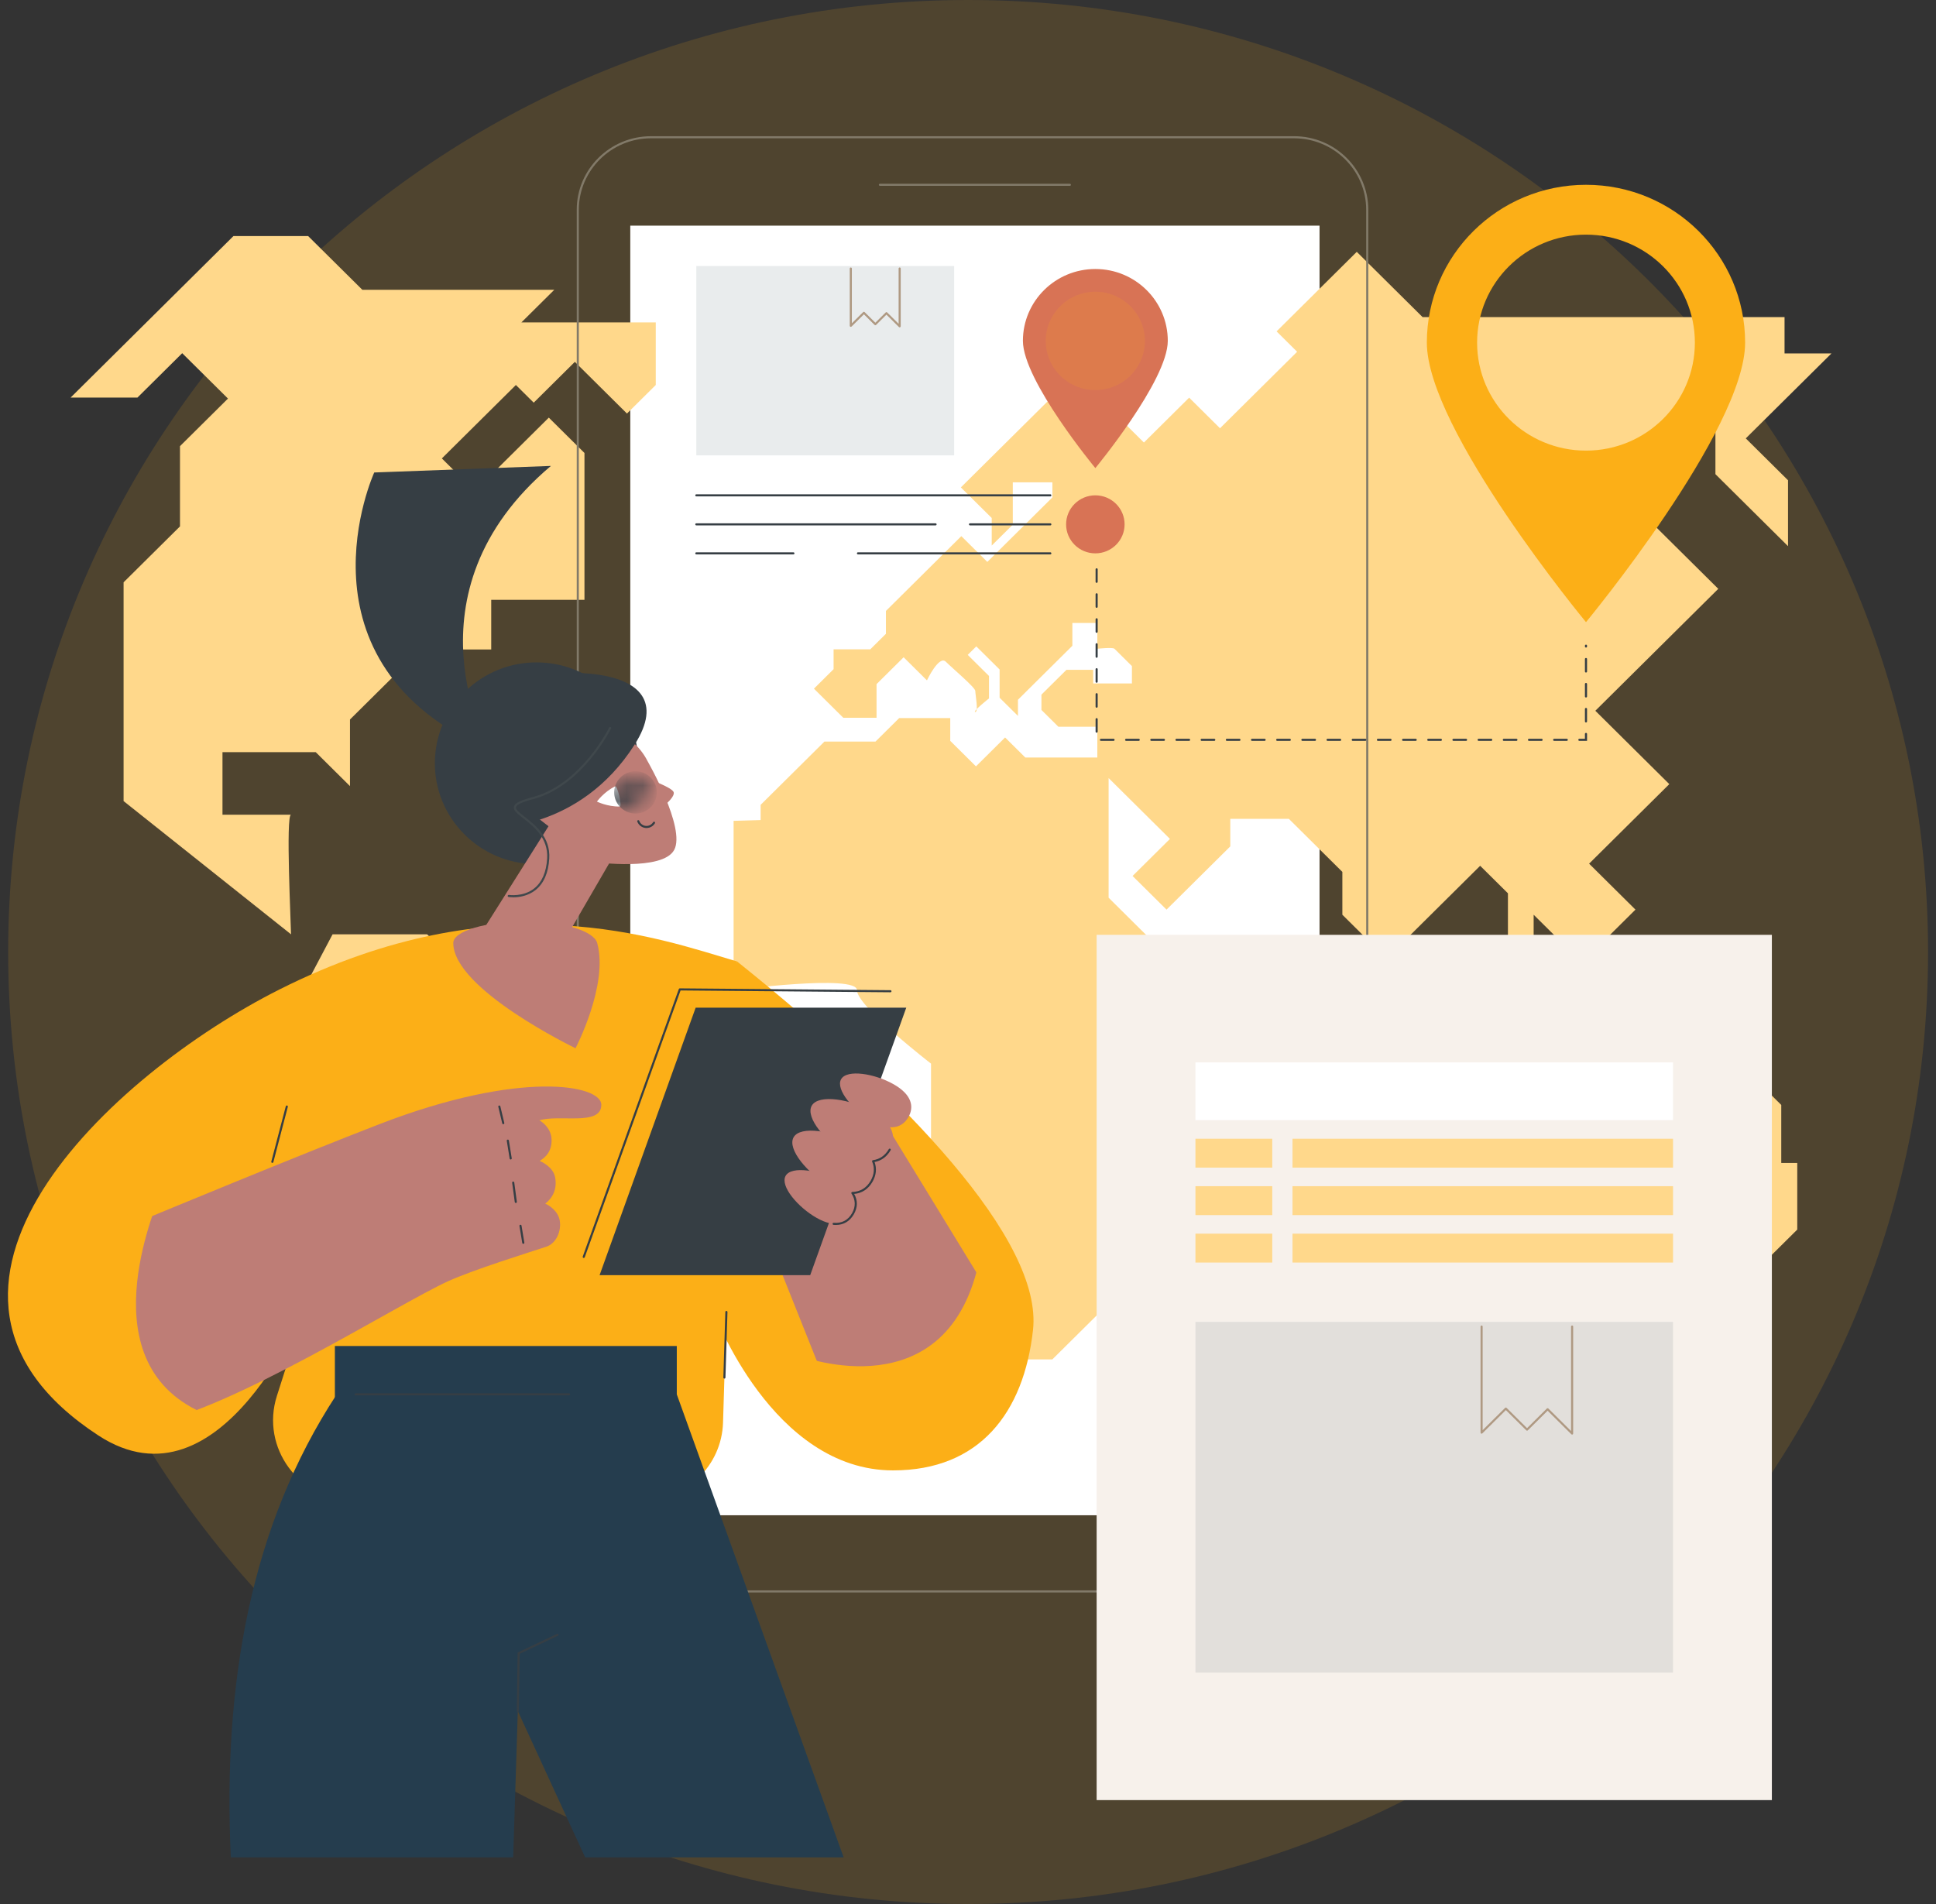 <svg width="122" height="120" viewBox="0 0 122 120" fill="none" xmlns="http://www.w3.org/2000/svg">
<rect x="0" y="0" width="122" height="120" fill="#333333" stroke="none"/>
<g id="discover 1" clip-path="url(#clip0_1_1197)">
<g id="d">
<path id="Vector" d="M61.008 120C94.417 120 121.5 93.137 121.5 60C121.5 26.863 94.417 0 61.008 0C27.599 0 0.515 26.863 0.515 60C0.515 93.137 27.599 120 61.008 120Z" fill="#FCAF17" fill-opacity="0.14"/>
<g id="Group">
<path id="Vector_2" d="M83.153 14.222H39.718V95.499H83.153V14.222Z" fill="white"/>
<g id="Group_2">
<path id="Vector_3" d="M112.249 73.295V69.639L111.529 68.924V66.039L109.844 64.368V67.41L108.828 68.418L107.208 66.81L108.677 65.353L106.085 62.782L100.469 68.353H98.74L96.255 70.818C96.216 73.737 96.176 78.209 96.292 78.209H100.613V76.723H103.838V78.894H105.394V81.237L107.439 83.265L113.257 77.494V73.295H112.248H112.249Z" fill="#FFD88B"/>
<path id="Vector_4" d="M18.34 58.887C18.34 58.373 17.995 51.346 18.34 51.346C18.686 51.346 14.02 51.346 14.02 51.346V47.403H19.895L22.055 49.545V45.346L26.505 40.932H30.955V37.805H36.831V28.549L34.584 26.321L29.918 30.949L27.844 28.892L32.51 24.264L33.633 25.378L36.226 22.806L39.509 26.064L41.324 24.264V20.321H32.856L34.93 18.264H22.833L19.419 14.879H14.71L4.451 25.056H8.663L11.482 22.26L14.366 25.12L11.342 28.119V33.176L7.788 36.7V50.488L18.34 58.886V58.887Z" fill="#FFD88B"/>
<path id="Vector_5" d="M20.956 58.887H26.918L35.237 67.139H38.712V72.691L36.185 75.198V81.242C36.185 81.242 34.177 82.72 34.177 83.233V96.987L36.444 99.236V101.487L26.315 91.439V83.49L23.267 80.467V76.163L18.742 71.675V63.079L20.956 58.889L20.956 58.887Z" fill="#FFD88B"/>
<path id="Vector_6" d="M46.228 51.738V62.407C46.228 62.407 54.004 61.379 54.004 62.407C54.004 63.435 58.67 67.035 58.67 67.035V77.447C58.67 77.961 61.944 80.694 61.944 80.694V85.675H66.316L70.498 81.527V74.491L73.277 71.734V65.235L77.444 61.103L75.429 59.105H72.408L69.861 56.578V49.038L73.726 52.872L71.371 55.208L73.51 57.329L77.528 53.344V51.609H81.221L84.591 54.951V57.651L87.378 60.415L93.275 54.566L95.025 56.301V61.378H98.2L96.645 59.836V57.65L98.37 59.361L99.691 60.671L103.061 57.329L100.14 54.432L105.194 49.419L100.533 44.796L108.28 37.111L102.901 31.776L108.1 26.62V29.884L112.675 34.422V30.269L110.013 27.629L115.412 22.275H112.456V19.985H89.646L85.499 15.872L80.445 20.885L81.74 22.17L76.88 26.991L74.936 25.062L72.085 27.89L67.743 23.584L60.55 30.719L62.495 32.647V34.383L63.823 33.066V30.398H66.318V31.348L62.218 35.414L60.58 33.79L55.828 38.504V39.946L54.841 40.925H52.53V42.174L51.292 43.403L53.142 45.238H55.237V43.117L56.944 41.424L58.413 42.881C58.413 42.881 59.169 41.274 59.601 41.703C60.032 42.131 61.459 43.331 61.459 43.545C61.459 43.76 61.675 44.874 61.459 44.874C61.242 44.874 62.323 44.017 62.323 44.017V42.603L60.983 41.274L61.523 40.738L62.992 42.195V43.974L64.148 45.12V44.102L65.157 43.1L67.577 40.7V39.26H69.149V40.888C69.149 40.888 70.121 40.781 70.229 40.888C70.337 40.995 71.33 41.98 71.33 41.98V43.073H68.889V42.216H67.204L65.627 43.78V44.743L66.697 45.804H69.149V47.743H64.612L63.337 46.479L61.502 48.3L59.881 46.692V45.257H56.663L55.172 46.736H51.954L47.933 50.724V51.685L46.23 51.734L46.228 51.738Z" fill="#FFD88B"/>
</g>
<path id="Vector_7" d="M81.548 100.364H41.022C38.442 100.364 36.344 98.283 36.344 95.724V13.225C36.344 10.666 38.442 8.585 41.022 8.585H81.548C84.128 8.585 86.226 10.666 86.226 13.225V95.724C86.226 98.283 84.128 100.364 81.548 100.364ZM41.022 8.716C38.516 8.716 36.476 10.739 36.476 13.225V95.724C36.476 98.21 38.516 100.233 41.022 100.233H81.547C84.054 100.233 86.093 98.21 86.093 95.724V13.225C86.093 10.739 84.054 8.716 81.547 8.716H41.022Z" fill="#827A69"/>
<path id="Vector_8" d="M67.42 11.713H55.45C55.414 11.713 55.384 11.683 55.384 11.647C55.384 11.611 55.414 11.582 55.45 11.582H67.42C67.456 11.582 67.486 11.611 67.486 11.647C67.486 11.683 67.456 11.713 67.42 11.713Z" fill="#827A69"/>
</g>
<g id="Group_3">
<path id="Vector_9" d="M111.657 58.917H69.106V113.451H111.657V58.917Z" fill="#F7F1EB"/>
<g id="Group_4">
<g id="Group_5">
<path id="Vector_10" d="M105.428 66.956H75.333V70.597H105.428V66.956Z" fill="white"/>
<g id="Group_6">
<path id="Vector_11" d="M105.428 71.768H81.449V73.589H105.428V71.768Z" fill="#FFD88B"/>
<path id="Vector_12" d="M80.173 71.768H75.333V73.589H80.173V71.768Z" fill="#FFD88B"/>
</g>
<g id="Group_7">
<path id="Vector_13" d="M105.428 74.76H81.449V76.581H105.428V74.76Z" fill="#FFD88B"/>
<path id="Vector_14" d="M80.173 74.76H75.333V76.581H80.173V74.76Z" fill="#FFD88B"/>
</g>
<g id="Group_8">
<path id="Vector_15" d="M105.428 77.751H81.449V79.572H105.428V77.751Z" fill="#FFD88B"/>
<path id="Vector_16" d="M80.173 77.751H75.333V79.572H80.173V77.751Z" fill="#FFD88B"/>
</g>
</g>
<g id="Group_9">
<path id="Vector_17" d="M105.428 83.311H75.333V105.413H105.428V83.311Z" fill="#253D4E" fill-opacity="0.1"/>
<path id="Vector_18" d="M99.07 90.414C99.052 90.414 99.035 90.407 99.023 90.395L97.525 88.91L96.276 90.148C96.251 90.173 96.208 90.173 96.183 90.148L94.894 88.87L93.412 90.339C93.393 90.358 93.365 90.363 93.34 90.354C93.316 90.344 93.299 90.32 93.299 90.293V83.606C93.299 83.57 93.329 83.54 93.365 83.54C93.402 83.54 93.431 83.57 93.431 83.606V90.135L94.847 88.731C94.872 88.706 94.916 88.706 94.94 88.731L96.229 90.01L97.478 88.771C97.503 88.746 97.547 88.746 97.572 88.771L99.003 90.191V83.605C99.003 83.569 99.032 83.54 99.069 83.54C99.105 83.54 99.135 83.569 99.135 83.605V90.35C99.135 90.376 99.119 90.4 99.094 90.41C99.086 90.413 99.078 90.415 99.069 90.415L99.07 90.414Z" fill="#AF9982"/>
</g>
</g>
</g>
<g id="Group_10">
<g id="Group_11">
<path id="Vector_19" d="M44.981 82.686C44.981 82.686 48.659 92.671 56.277 92.671C61.736 92.671 64.513 89.035 65.096 83.831C65.729 78.174 57.042 69.081 46.449 60.596C46.449 60.596 42.75 74.431 44.98 82.686H44.981Z" fill="#FCAF17"/>
<g id="Group_12">
<path id="Vector_20" d="M19.327 82.096C19.327 82.096 14.005 95.566 6.2 90.47C-7.745 81.366 6.972 67.713 17.618 62.357C31.473 55.385 41.496 59.146 46.45 60.596L45.563 89.657C45.48 92.395 43.218 94.573 40.455 94.573H22.322C18.865 94.573 16.406 91.241 17.45 87.973L19.327 82.096Z" fill="#FCAF17"/>
<path id="Vector_21" d="M17.162 73.291C17.156 73.291 17.15 73.29 17.145 73.289C17.109 73.279 17.088 73.244 17.097 73.209L18.01 69.723C18.019 69.689 18.055 69.667 18.09 69.676C18.126 69.685 18.147 69.721 18.138 69.756L17.226 73.241C17.218 73.271 17.191 73.291 17.162 73.291Z" fill="#363E44"/>
<path id="Vector_22" d="M45.649 86.885H45.647C45.611 86.884 45.582 86.854 45.583 86.818L45.709 82.684C45.711 82.648 45.742 82.618 45.777 82.621C45.814 82.622 45.843 82.652 45.842 82.688L45.715 86.822C45.714 86.857 45.685 86.885 45.649 86.885Z" fill="#363E44"/>
</g>
<g id="Group_13">
<g id="Group_14">
<path id="Vector_23" d="M9.344 76.744C9.344 76.744 18.865 72.792 23.965 70.828C32.8 67.425 37.887 68.367 37.893 69.626C37.9 70.993 35.249 70.214 33.986 70.611C34.191 70.712 34.731 71.123 34.758 71.799C34.798 72.799 34.06 73.112 34.005 73.168C34.077 73.196 34.846 73.521 34.979 74.186C35.128 74.934 34.819 75.51 34.36 75.858C34.537 75.933 35.163 76.283 35.273 76.925C35.386 77.586 35.055 78.365 34.427 78.573C33.277 78.954 29.837 80.02 28.222 80.756C25.044 82.205 14.406 88.967 9.294 89.765C5.462 89.916 3.681 84.611 5.279 80.427C6.285 77.794 9.343 76.744 9.343 76.744H9.344Z" fill="#BE7D76"/>
<g id="Group_15">
<path id="Vector_24" d="M32.977 78.392C32.945 78.392 32.917 78.369 32.911 78.337L32.734 77.266C32.728 77.23 32.753 77.196 32.788 77.19C32.824 77.184 32.858 77.209 32.864 77.244L33.042 78.315C33.048 78.35 33.023 78.384 32.987 78.39C32.984 78.39 32.98 78.391 32.977 78.391V78.392Z" fill="#363E44"/>
<path id="Vector_25" d="M32.505 75.817C32.472 75.817 32.444 75.793 32.439 75.76L32.275 74.543C32.27 74.507 32.295 74.474 32.332 74.469C32.368 74.465 32.401 74.49 32.406 74.526L32.57 75.743C32.575 75.779 32.55 75.812 32.513 75.816C32.51 75.816 32.507 75.816 32.505 75.816V75.817Z" fill="#363E44"/>
<path id="Vector_26" d="M32.182 73.077C32.15 73.077 32.123 73.054 32.117 73.022C32.084 72.822 32.055 72.641 32.026 72.46C31.998 72.28 31.969 72.1 31.936 71.9C31.93 71.864 31.954 71.83 31.99 71.824C32.026 71.819 32.06 71.843 32.066 71.878C32.099 72.078 32.128 72.259 32.157 72.439C32.185 72.62 32.215 72.8 32.248 72.999C32.254 73.035 32.229 73.069 32.193 73.075C32.19 73.075 32.186 73.076 32.183 73.076L32.182 73.077Z" fill="#363E44"/>
<path id="Vector_27" d="M31.714 70.852C31.684 70.852 31.657 70.832 31.65 70.801L31.401 69.755C31.392 69.719 31.415 69.684 31.45 69.676C31.485 69.668 31.521 69.69 31.529 69.725L31.778 70.771C31.787 70.807 31.764 70.842 31.729 70.85C31.724 70.851 31.719 70.852 31.714 70.852Z" fill="#363E44"/>
</g>
</g>
<path id="Vector_28" d="M9.971 75.442C10.242 75.32 5.349 85.373 12.398 88.871C12.398 88.871 9.993 90.579 7.097 89.769C4.202 88.958 1.182 79.391 9.971 75.442Z" fill="#FCAF17"/>
</g>
<g id="Group_16">
<g id="Group_17">
<path id="Vector_29" d="M47.067 74.731L51.499 85.836C52.699 88.842 56.159 90.279 59.16 89.018C62.417 87.649 63.692 83.733 61.858 80.733L55.702 70.665L47.066 74.731H47.067Z" fill="#BE7D76"/>
<path id="Vector_30" d="M50.459 85.469C50.459 85.469 59.851 89.06 61.752 79.216L63.38 83.059C63.38 83.059 64.66 87.705 60.124 89.768C55.588 91.83 51.938 88.843 50.459 85.469Z" fill="#FCAF17"/>
</g>
<g id="Group_18">
<g id="Group_19">
<path id="Vector_31" d="M36.786 79.282C36.779 79.282 36.772 79.281 36.764 79.278C36.729 79.266 36.712 79.228 36.723 79.194L42.777 62.334C42.786 62.308 42.81 62.293 42.84 62.291L56.113 62.407C56.149 62.407 56.179 62.437 56.178 62.473C56.178 62.509 56.148 62.538 56.112 62.538L42.886 62.423L36.848 79.239C36.838 79.266 36.813 79.283 36.786 79.283V79.282Z" fill="#363E44"/>
<path id="Vector_32" d="M51.056 80.367H37.784L43.838 63.508H57.11L51.056 80.367Z" fill="#363E44"/>
</g>
<g id="Group_20">
<path id="Vector_33" d="M52.807 74.418C53.978 75.079 54.119 75.853 53.748 76.499C53.378 77.145 52.635 77.419 51.464 76.758C50.293 76.097 49.138 74.752 49.509 74.105C49.88 73.459 51.636 73.756 52.806 74.417L52.807 74.418Z" fill="#BE7D76"/>
<path id="Vector_34" d="M53.833 72.037C55.19 72.803 55.354 73.7 54.924 74.449C54.494 75.198 53.633 75.516 52.276 74.75C50.92 73.984 49.581 72.424 50.011 71.675C50.44 70.927 52.476 71.272 53.833 72.037H53.833Z" fill="#BE7D76"/>
<path id="Vector_35" d="M54.958 70.669C56.129 71.33 56.872 71.056 57.243 70.409C57.614 69.763 57.473 68.989 56.302 68.329C55.131 67.668 53.375 67.37 53.004 68.017C52.633 68.663 53.788 70.009 54.959 70.67L54.958 70.669Z" fill="#BE7D76"/>
<path id="Vector_36" d="M53.419 72.76C54.776 73.525 55.637 73.207 56.067 72.459C56.497 71.71 56.333 70.813 54.976 70.047C53.62 69.281 51.584 68.936 51.154 69.685C50.725 70.434 52.063 71.994 53.42 72.76H53.419Z" fill="#BE7D76"/>
<path id="Vector_37" d="M52.674 77.204C52.625 77.204 52.576 77.202 52.526 77.198C52.49 77.194 52.463 77.162 52.466 77.126C52.469 77.09 52.502 77.064 52.538 77.067C53.041 77.112 53.44 76.904 53.691 76.466C53.932 76.046 53.92 75.617 53.657 75.225C53.643 75.205 53.642 75.179 53.653 75.158C53.665 75.137 53.686 75.123 53.711 75.122C54.209 75.112 54.609 74.867 54.867 74.416C55.097 74.015 55.129 73.598 54.959 73.21C54.951 73.191 54.952 73.169 54.962 73.152C54.973 73.134 54.991 73.121 55.011 73.119C55.434 73.065 55.779 72.825 56.01 72.424C56.027 72.393 56.068 72.382 56.099 72.4C56.131 72.419 56.142 72.458 56.124 72.489C55.888 72.901 55.539 73.157 55.111 73.236C55.261 73.641 55.217 74.07 54.981 74.481C54.718 74.94 54.32 75.203 53.825 75.247C54.059 75.657 54.053 76.098 53.805 76.529C53.551 76.972 53.161 77.203 52.672 77.203L52.674 77.204Z" fill="#363E44"/>
</g>
</g>
</g>
</g>
<g id="Group_21">
<path id="Vector_38" d="M40.21 48.495C40.428 44.99 37.739 41.974 34.206 41.759C30.673 41.543 27.633 44.209 27.415 47.714C27.198 51.218 29.886 54.234 33.419 54.45C36.952 54.665 39.993 51.999 40.21 48.495Z" fill="#363E44"/>
<path id="Vector_39" d="M38.24 51.273C37.429 50.828 36.039 49.641 35.591 50.446L30.332 58.786C29.884 59.591 32.574 59.311 33.385 59.755C34.197 60.2 35.217 59.908 35.666 59.103L38.897 53.534C39.345 52.73 39.051 51.717 38.24 51.273Z" fill="#BE7D76"/>
<path id="Vector_40" d="M37.633 59.431C38.36 62.071 36.268 66.065 36.268 66.065C36.268 66.065 28.564 62.357 28.564 59.431C28.564 58.683 30.595 58.077 33.099 58.077C35.602 58.077 37.434 58.709 37.632 59.431H37.633Z" fill="#BE7D76"/>
<g id="Group_22">
<path id="Vector_41" d="M42.484 53.567C41.757 54.917 37.492 54.337 37.492 54.337L33.773 51.46C32.804 49.532 33.594 47.191 35.538 46.23C37.482 45.268 39.843 46.052 40.812 47.98C40.812 47.98 43.225 52.192 42.485 53.567L42.484 53.567Z" fill="#BE7D76"/>
<path id="Vector_42" d="M40.868 49.098C40.868 49.098 42.371 49.635 42.454 49.932C42.554 50.286 41.553 51.027 41.553 51.027C41.553 51.027 40.895 49.087 40.868 49.098Z" fill="#BE7D76"/>
<g id="Group_23">
<path id="Vector_43" d="M37.617 50.519C37.617 50.519 38.048 49.913 38.758 49.563C38.91 49.488 39.227 50.828 39.05 50.831C38.269 50.845 37.617 50.52 37.617 50.52V50.519Z" fill="white"/>
<g id="Clip path group">
<mask id="mask0_1_1197" style="mask-type:luminance" maskUnits="userSpaceOnUse" x="37" y="49" width="5" height="2">
<g id="e">
<path id="Vector_44" d="M37.617 50.519C37.617 50.519 38.251 49.629 39.248 49.381C40.245 49.134 41.228 49.624 41.228 49.624C41.228 49.624 40.594 50.514 39.597 50.762C38.6 51.009 37.617 50.519 37.617 50.519Z" fill="white"/>
</g>
</mask>
<g mask="url(#mask0_1_1197)">
<path id="Vector_45" d="M38.773 49.517C39.009 48.818 39.77 48.442 40.475 48.675C41.179 48.909 41.558 49.664 41.323 50.363C41.087 51.061 40.326 51.437 39.622 51.204C38.918 50.971 38.538 50.215 38.773 49.517Z" fill="#363E44"/>
</g>
</g>
</g>
<path id="Vector_46" d="M40.741 52.186C40.718 52.186 40.695 52.184 40.672 52.182C40.44 52.155 40.239 51.997 40.16 51.778C40.147 51.744 40.165 51.707 40.2 51.694C40.234 51.682 40.272 51.7 40.284 51.734C40.346 51.906 40.504 52.031 40.686 52.051C40.874 52.073 41.06 51.981 41.158 51.818C41.177 51.787 41.218 51.776 41.249 51.795C41.28 51.813 41.29 51.854 41.272 51.885C41.16 52.072 40.956 52.186 40.74 52.186H40.741Z" fill="#363E44"/>
</g>
<path id="Vector_47" d="M30.971 52.17C30.971 52.17 36.497 52.412 39.991 46.931C43.485 41.45 33.897 41.773 29.915 43.627C27.364 44.814 30.971 52.17 30.971 52.17V52.17Z" fill="#363E44"/>
<path id="Vector_48" d="M32.345 56.552C32.174 56.552 32.062 56.535 32.049 56.533C32.013 56.527 31.989 56.494 31.994 56.458C32 56.422 32.034 56.398 32.07 56.403C32.08 56.405 32.974 56.54 33.664 55.992C34.154 55.602 34.429 54.966 34.48 54.101C34.557 52.807 33.61 52.07 32.983 51.582C32.608 51.289 32.337 51.079 32.384 50.848C32.431 50.624 32.774 50.447 33.57 50.236C36.61 49.429 38.37 45.891 38.387 45.855C38.403 45.822 38.442 45.809 38.475 45.825C38.508 45.841 38.522 45.88 38.506 45.913C38.488 45.949 36.701 49.541 33.604 50.363C32.903 50.549 32.546 50.716 32.514 50.875C32.483 51.026 32.753 51.236 33.065 51.479C33.713 51.984 34.693 52.747 34.612 54.11C34.558 55.014 34.267 55.682 33.746 56.096C33.255 56.485 32.683 56.553 32.344 56.553L32.345 56.552Z" fill="#40484C"/>
<path id="Vector_49" d="M23.583 29.778C23.583 29.778 18.108 41.765 30.861 47.291C30.861 47.291 25.164 37.423 34.716 29.365L23.583 29.778Z" fill="#363E44"/>
</g>
<g id="Group_24">
<path id="Vector_50" d="M32.631 107.838L36.875 117.062H53.165L42.649 87.879L21.203 87.904C15.823 96.128 14.028 106.048 14.546 117.062H32.339L32.631 107.838Z" fill="#253D4E"/>
<path id="Vector_51" d="M32.631 107.904H32.63C32.594 107.904 32.565 107.874 32.565 107.838L32.618 104.192C32.618 104.167 32.634 104.144 32.656 104.133L35.107 102.971C35.14 102.955 35.179 102.969 35.195 103.001C35.211 103.034 35.197 103.074 35.164 103.089L32.75 104.234L32.697 107.839C32.697 107.875 32.667 107.904 32.631 107.904Z" fill="#363E44"/>
<path id="Vector_52" d="M42.649 84.832H21.103V88.457H42.649V84.832Z" fill="#253D4E"/>
<path id="Vector_53" d="M35.861 87.944H22.414C22.378 87.944 22.348 87.915 22.348 87.879C22.348 87.843 22.378 87.813 22.414 87.813H35.861C35.898 87.813 35.927 87.843 35.927 87.879C35.927 87.915 35.898 87.944 35.861 87.944Z" fill="#363E44"/>
</g>
</g>
<g id="Group_25">
<path id="Vector_54" d="M69.025 16.954C71.546 16.954 73.59 18.982 73.59 21.482C73.59 23.982 69.025 29.502 69.025 29.502C69.025 29.502 64.46 23.983 64.46 21.482C64.46 18.981 66.504 16.954 69.025 16.954Z" fill="#D87355"/>
<path id="Vector_55" d="M69.219 24.579C70.941 24.472 72.249 23.001 72.142 21.293C72.034 19.585 70.551 18.287 68.829 18.394C67.107 18.501 65.799 19.972 65.906 21.68C66.014 23.388 67.497 24.686 69.219 24.579Z" fill="#FCAF17" fill-opacity="0.14"/>
</g>
<path id="Vector_56" d="M99.944 11.647C94.405 11.647 89.915 16.1 89.915 21.594C89.915 27.088 99.944 39.211 99.944 39.211C99.944 39.211 109.972 27.088 109.972 21.594C109.972 16.1 105.482 11.647 99.944 11.647ZM99.944 28.4C96.154 28.4 93.082 25.353 93.082 21.594C93.082 17.835 96.154 14.788 99.944 14.788C103.733 14.788 106.805 17.835 106.805 21.594C106.805 25.353 103.733 28.4 99.944 28.4Z" fill="#FCAF17"/>
<path id="Vector_57" d="M100.01 46.693H99.526C99.489 46.693 99.46 46.664 99.46 46.628C99.46 46.592 99.489 46.562 99.526 46.562H99.877V46.255C99.877 46.219 99.907 46.19 99.944 46.19C99.98 46.19 100.01 46.219 100.01 46.255V46.693ZM98.732 46.693H97.939C97.903 46.693 97.873 46.664 97.873 46.628C97.873 46.592 97.903 46.562 97.939 46.562H98.732C98.769 46.562 98.799 46.592 98.799 46.628C98.799 46.664 98.769 46.693 98.732 46.693ZM97.146 46.693H96.352C96.316 46.693 96.286 46.664 96.286 46.628C96.286 46.592 96.316 46.562 96.352 46.562H97.146C97.182 46.562 97.212 46.592 97.212 46.628C97.212 46.664 97.182 46.693 97.146 46.693ZM95.559 46.693H94.766C94.729 46.693 94.7 46.664 94.7 46.628C94.7 46.592 94.729 46.562 94.766 46.562H95.559C95.595 46.562 95.625 46.592 95.625 46.628C95.625 46.664 95.595 46.693 95.559 46.693ZM93.972 46.693H93.179C93.143 46.693 93.113 46.664 93.113 46.628C93.113 46.592 93.143 46.562 93.179 46.562H93.972C94.009 46.562 94.038 46.592 94.038 46.628C94.038 46.664 94.009 46.693 93.972 46.693ZM92.386 46.693H91.592C91.556 46.693 91.526 46.664 91.526 46.628C91.526 46.592 91.556 46.562 91.592 46.562H92.386C92.422 46.562 92.452 46.592 92.452 46.628C92.452 46.664 92.422 46.693 92.386 46.693ZM90.799 46.693H90.006C89.969 46.693 89.939 46.664 89.939 46.628C89.939 46.592 89.969 46.562 90.006 46.562H90.799C90.835 46.562 90.865 46.592 90.865 46.628C90.865 46.664 90.835 46.693 90.799 46.693ZM89.212 46.693H88.419C88.383 46.693 88.353 46.664 88.353 46.628C88.353 46.592 88.383 46.562 88.419 46.562H89.212C89.249 46.562 89.278 46.592 89.278 46.628C89.278 46.664 89.249 46.693 89.212 46.693ZM87.626 46.693H86.832C86.796 46.693 86.766 46.664 86.766 46.628C86.766 46.592 86.796 46.562 86.832 46.562H87.626C87.662 46.562 87.692 46.592 87.692 46.628C87.692 46.664 87.662 46.693 87.626 46.693ZM86.039 46.693H85.246C85.209 46.693 85.18 46.664 85.18 46.628C85.18 46.592 85.209 46.562 85.246 46.562H86.039C86.075 46.562 86.105 46.592 86.105 46.628C86.105 46.664 86.075 46.693 86.039 46.693ZM84.452 46.693H83.659C83.623 46.693 83.593 46.664 83.593 46.628C83.593 46.592 83.623 46.562 83.659 46.562H84.452C84.489 46.562 84.518 46.592 84.518 46.628C84.518 46.664 84.489 46.693 84.452 46.693ZM82.865 46.693H82.072C82.036 46.693 82.006 46.664 82.006 46.628C82.006 46.592 82.036 46.562 82.072 46.562H82.865C82.902 46.562 82.932 46.592 82.932 46.628C82.932 46.664 82.902 46.693 82.865 46.693ZM81.279 46.693H80.486C80.449 46.693 80.419 46.664 80.419 46.628C80.419 46.592 80.449 46.562 80.486 46.562H81.279C81.315 46.562 81.345 46.592 81.345 46.628C81.345 46.664 81.315 46.693 81.279 46.693ZM79.692 46.693H78.899C78.862 46.693 78.833 46.664 78.833 46.628C78.833 46.592 78.862 46.562 78.899 46.562H79.692C79.728 46.562 79.758 46.592 79.758 46.628C79.758 46.664 79.728 46.693 79.692 46.693ZM78.106 46.693H77.312C77.276 46.693 77.246 46.664 77.246 46.628C77.246 46.592 77.276 46.562 77.312 46.562H78.106C78.142 46.562 78.172 46.592 78.172 46.628C78.172 46.664 78.142 46.693 78.106 46.693ZM76.519 46.693H75.725C75.689 46.693 75.659 46.664 75.659 46.628C75.659 46.592 75.689 46.562 75.725 46.562H76.519C76.555 46.562 76.585 46.592 76.585 46.628C76.585 46.664 76.555 46.693 76.519 46.693ZM74.932 46.693H74.139C74.102 46.693 74.073 46.664 74.073 46.628C74.073 46.592 74.102 46.562 74.139 46.562H74.932C74.969 46.562 74.998 46.592 74.998 46.628C74.998 46.664 74.969 46.693 74.932 46.693ZM73.345 46.693H72.552C72.516 46.693 72.486 46.664 72.486 46.628C72.486 46.592 72.516 46.562 72.552 46.562H73.345C73.382 46.562 73.412 46.592 73.412 46.628C73.412 46.664 73.382 46.693 73.345 46.693ZM71.759 46.693H70.965C70.929 46.693 70.899 46.664 70.899 46.628C70.899 46.592 70.929 46.562 70.965 46.562H71.759C71.795 46.562 71.825 46.592 71.825 46.628C71.825 46.664 71.795 46.693 71.759 46.693ZM70.172 46.693H69.379C69.342 46.693 69.313 46.664 69.313 46.628C69.313 46.592 69.342 46.562 69.379 46.562H70.172C70.208 46.562 70.238 46.592 70.238 46.628C70.238 46.664 70.208 46.693 70.172 46.693ZM69.106 46.177C69.069 46.177 69.04 46.148 69.04 46.111V45.325C69.04 45.288 69.069 45.259 69.106 45.259C69.142 45.259 69.172 45.288 69.172 45.325V46.111C69.172 46.148 69.142 46.177 69.106 46.177ZM99.944 45.534C99.907 45.534 99.877 45.504 99.877 45.468V44.681C99.877 44.645 99.907 44.616 99.944 44.616C99.98 44.616 100.01 44.645 100.01 44.681V45.468C100.01 45.504 99.98 45.534 99.944 45.534ZM69.106 44.603C69.069 44.603 69.04 44.574 69.04 44.538V43.751C69.04 43.715 69.069 43.685 69.106 43.685C69.142 43.685 69.172 43.715 69.172 43.751V44.538C69.172 44.574 69.142 44.603 69.106 44.603ZM99.944 43.96C99.907 43.96 99.877 43.931 99.877 43.894V43.108C99.877 43.072 99.907 43.042 99.944 43.042C99.98 43.042 100.01 43.072 100.01 43.108V43.894C100.01 43.931 99.98 43.96 99.944 43.96ZM69.106 43.029C69.069 43.029 69.04 43 69.04 42.964V42.177C69.04 42.141 69.069 42.111 69.106 42.111C69.142 42.111 69.172 42.141 69.172 42.177V42.964C69.172 43 69.142 43.029 69.106 43.029ZM99.944 42.386C99.907 42.386 99.877 42.357 99.877 42.321V41.534C99.877 41.498 99.907 41.468 99.944 41.468C99.98 41.468 100.01 41.498 100.01 41.534V42.321C100.01 42.357 99.98 42.386 99.944 42.386ZM69.106 41.456C69.069 41.456 69.04 41.426 69.04 41.39V40.603C69.04 40.567 69.069 40.538 69.106 40.538C69.142 40.538 69.172 40.567 69.172 40.603V41.39C69.172 41.426 69.142 41.456 69.106 41.456ZM99.944 40.812C99.907 40.812 99.877 40.783 99.877 40.747V40.693C99.877 40.657 99.907 40.628 99.944 40.628C99.98 40.628 100.01 40.657 100.01 40.693V40.747C100.01 40.783 99.98 40.812 99.944 40.812ZM69.106 39.882C69.069 39.882 69.04 39.852 69.04 39.816V39.029C69.04 38.993 69.069 38.964 69.106 38.964C69.142 38.964 69.172 38.993 69.172 39.029V39.816C69.172 39.852 69.142 39.882 69.106 39.882ZM69.106 38.308C69.069 38.308 69.04 38.279 69.04 38.243V37.456C69.04 37.42 69.069 37.39 69.106 37.39C69.142 37.39 69.172 37.42 69.172 37.456V38.243C69.172 38.279 69.142 38.308 69.106 38.308ZM69.106 36.734C69.069 36.734 69.04 36.705 69.04 36.669V35.882C69.04 35.846 69.069 35.816 69.106 35.816C69.142 35.816 69.172 35.846 69.172 35.882V36.669C69.172 36.705 69.142 36.734 69.106 36.734Z" fill="#363E44"/>
<g id="Group_26">
<path id="Vector_58" d="M67.182 33.047C67.182 34.056 68.007 34.875 69.025 34.875C70.043 34.875 70.868 34.056 70.868 33.047C70.868 32.037 70.043 31.218 69.025 31.218C68.007 31.218 67.182 32.037 67.182 33.047Z" fill="#D87355"/>
<g id="Group_27">
<path id="Vector_59" d="M66.188 31.285H43.88C43.844 31.285 43.814 31.255 43.814 31.219C43.814 31.183 43.844 31.153 43.88 31.153H66.188C66.224 31.153 66.254 31.183 66.254 31.219C66.254 31.255 66.224 31.285 66.188 31.285Z" fill="#363E44"/>
<path id="Vector_60" d="M58.956 33.112H43.88C43.844 33.112 43.814 33.083 43.814 33.047C43.814 33.011 43.844 32.981 43.88 32.981H58.956C58.992 32.981 59.022 33.011 59.022 33.047C59.022 33.083 58.992 33.112 58.956 33.112Z" fill="#363E44"/>
<path id="Vector_61" d="M66.188 33.112H61.127C61.09 33.112 61.06 33.083 61.06 33.047C61.06 33.011 61.09 32.981 61.127 32.981H66.188C66.224 32.981 66.254 33.011 66.254 33.047C66.254 33.083 66.224 33.112 66.188 33.112Z" fill="#363E44"/>
<path id="Vector_62" d="M49.998 34.94H43.88C43.844 34.94 43.814 34.911 43.814 34.875C43.814 34.839 43.844 34.809 43.88 34.809H49.998C50.034 34.809 50.064 34.839 50.064 34.875C50.064 34.911 50.034 34.94 49.998 34.94Z" fill="#363E44"/>
<path id="Vector_63" d="M66.188 34.94H54.066C54.029 34.94 54 34.911 54 34.875C54 34.839 54.029 34.809 54.066 34.809H66.188C66.224 34.809 66.254 34.839 66.254 34.875C66.254 34.911 66.224 34.94 66.188 34.94Z" fill="#363E44"/>
</g>
</g>
<g id="Group_28">
<path id="Vector_64" d="M60.127 16.766H43.88V28.698H60.127V16.766Z" fill="#253D4E" fill-opacity="0.1"/>
<path id="Vector_65" d="M56.694 20.63C56.677 20.63 56.659 20.624 56.647 20.611L55.86 19.831L55.208 20.478C55.182 20.504 55.14 20.504 55.114 20.478L54.44 19.809L53.662 20.581C53.643 20.6 53.614 20.605 53.59 20.595C53.565 20.586 53.549 20.561 53.549 20.535V16.925C53.549 16.889 53.579 16.859 53.615 16.859C53.651 16.859 53.681 16.889 53.681 16.925V20.376L54.393 19.67C54.418 19.646 54.462 19.646 54.486 19.67L55.161 20.339L55.813 19.692C55.826 19.679 55.842 19.673 55.86 19.673C55.878 19.673 55.895 19.68 55.907 19.692L56.628 20.407V16.924C56.628 16.888 56.657 16.858 56.694 16.858C56.73 16.858 56.76 16.888 56.76 16.924V20.565C56.76 20.591 56.744 20.615 56.719 20.625C56.711 20.628 56.702 20.63 56.694 20.63Z" fill="#AF9982"/>
</g>
</g>
</g>
<defs>
<clipPath id="clip0_1_1197">
<rect width="121" height="120" fill="white" transform="translate(0.5)"/>
</clipPath>
</defs>
</svg>
